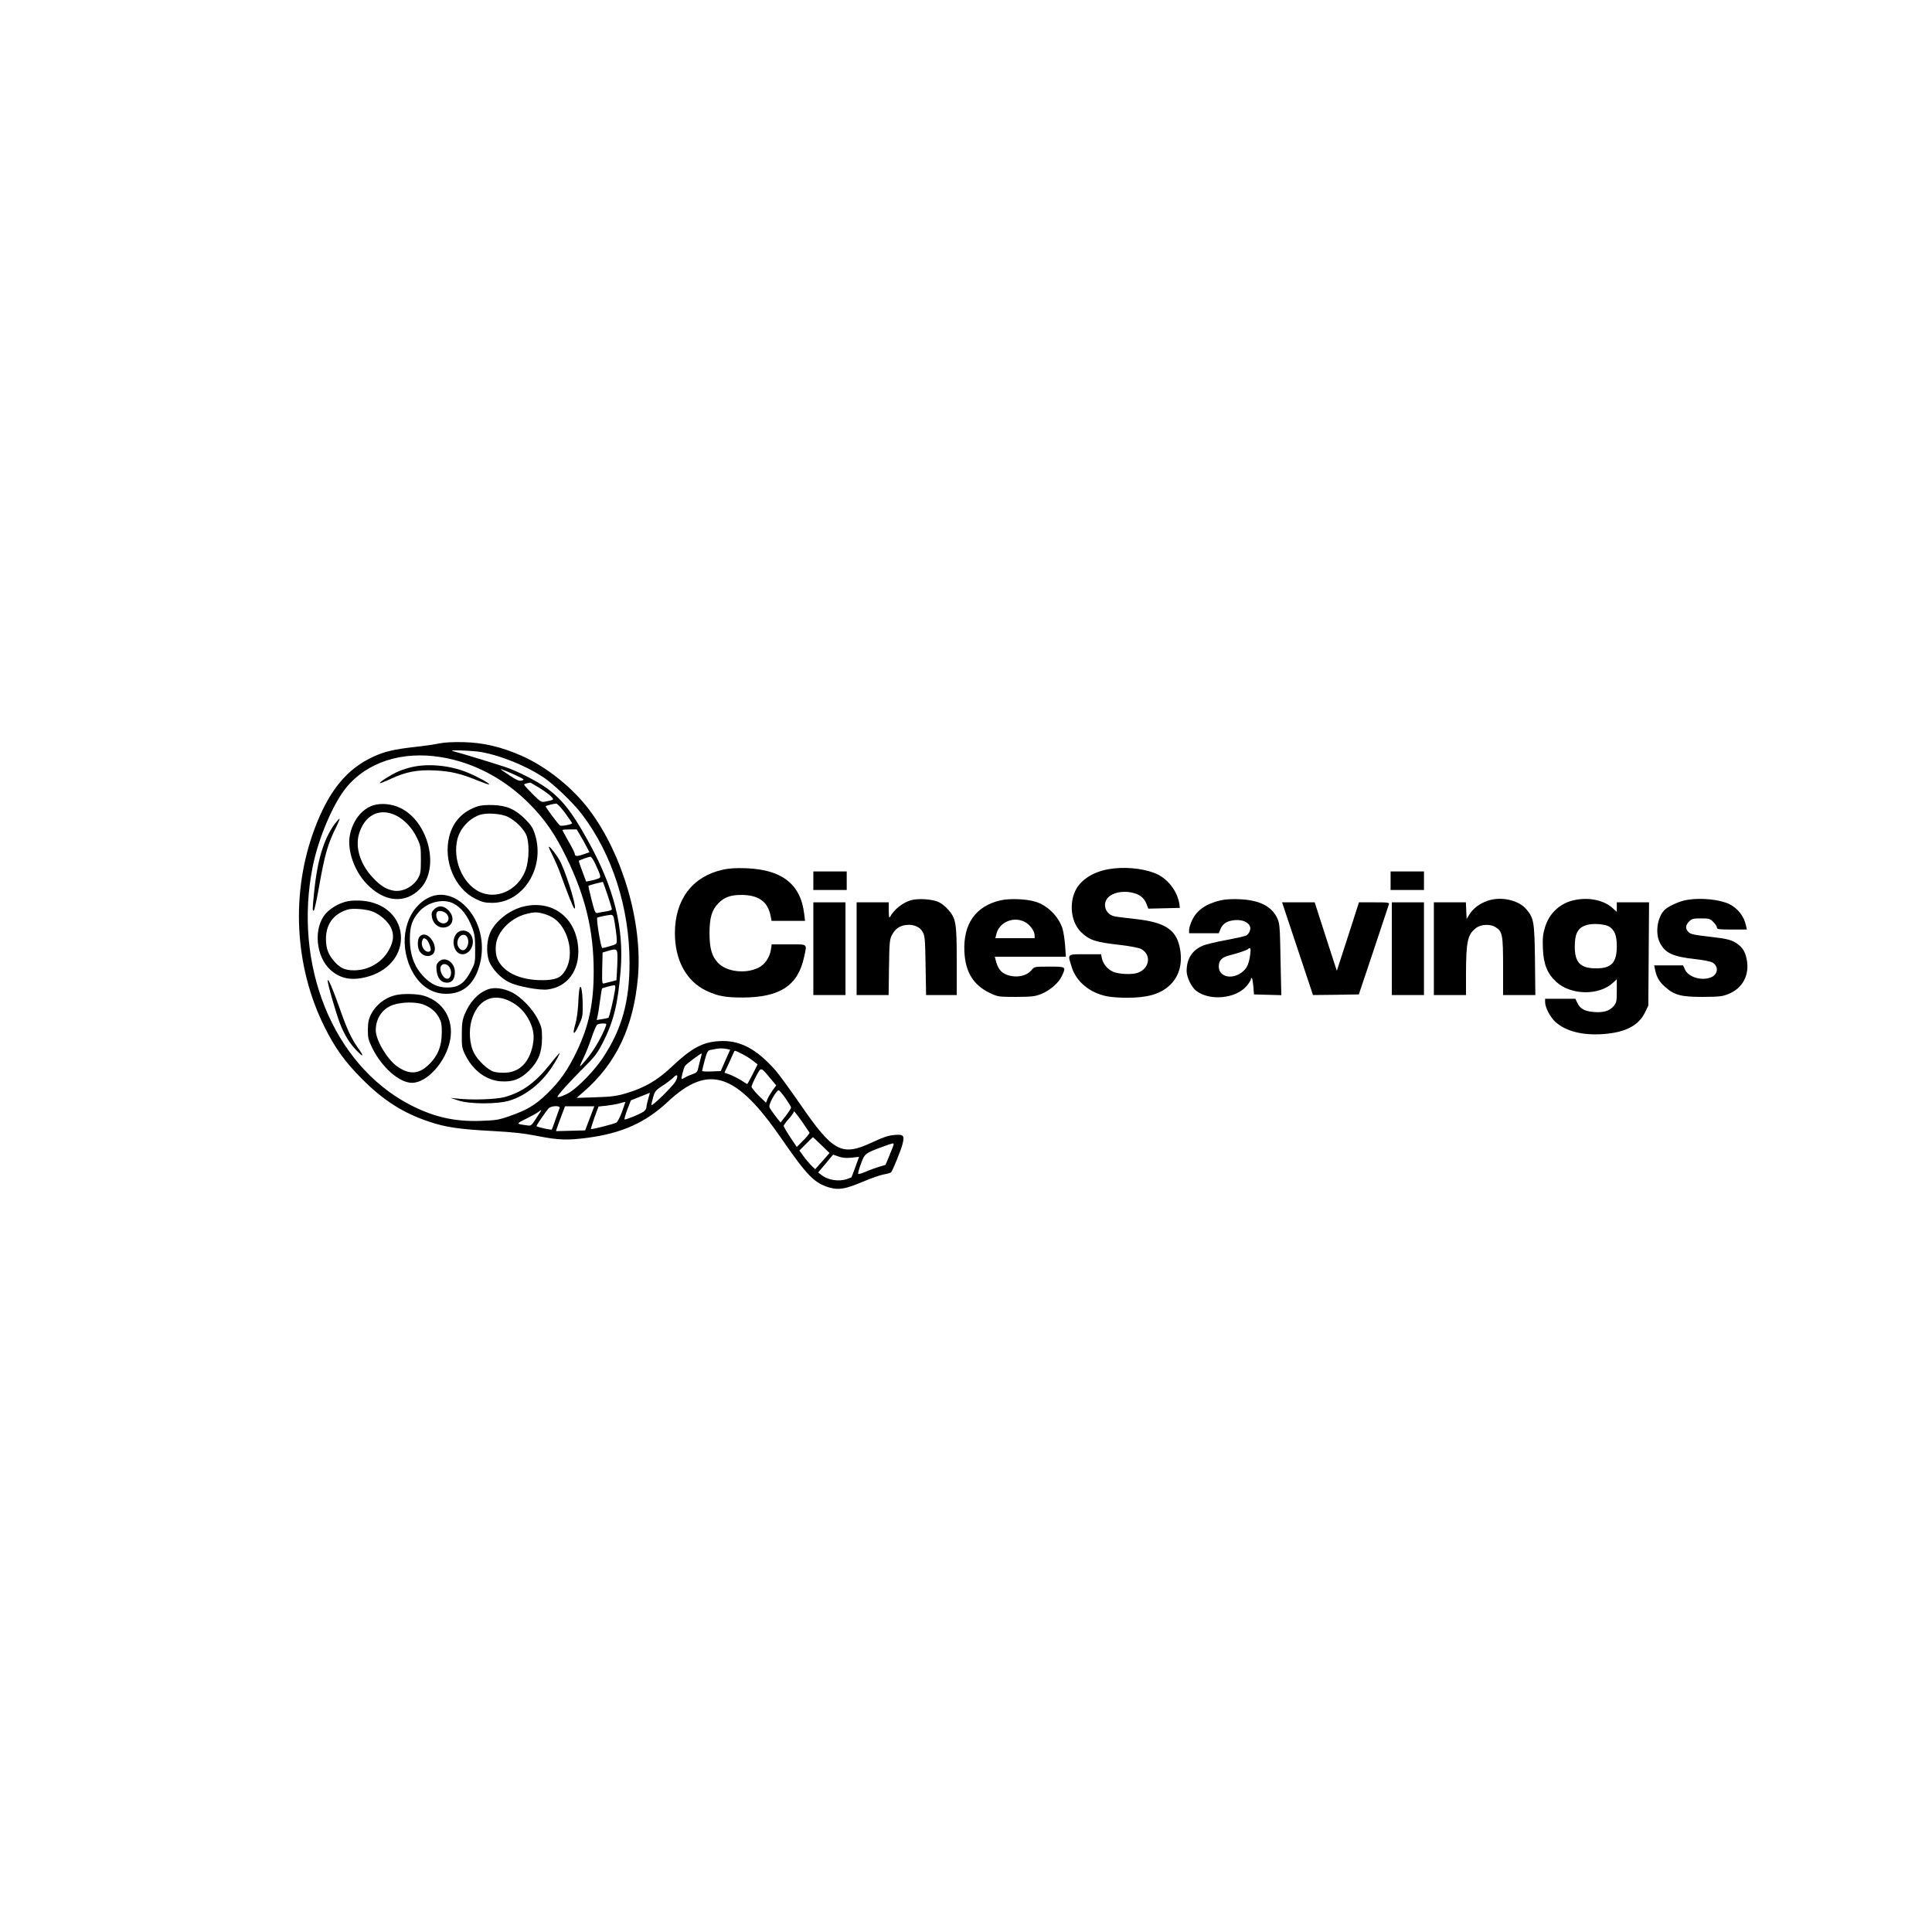 <?xml version="1.0" standalone="no"?>
<!DOCTYPE svg PUBLIC "-//W3C//DTD SVG 20010904//EN"
 "http://www.w3.org/TR/2001/REC-SVG-20010904/DTD/svg10.dtd">
<svg version="1.0" xmlns="http://www.w3.org/2000/svg"
 width="1563pt" height="1563pt" viewBox="0 0 1563 1563"
 preserveAspectRatio="xMidYMid meet">

<g transform="translate(0,1563) scale(0.1,-0.1)"
fill="#000000" stroke="none">
<path d="M3550 9615 c-36 -8 -127 -21 -203 -29 -159 -18 -235 -36 -323 -76
-218 -99 -363 -276 -479 -585 -193 -515 -164 -1110 79 -1600 85 -172 166 -285
306 -425 171 -172 332 -275 543 -345 134 -45 245 -61 512 -75 167 -9 256 -19
367 -41 167 -33 238 -35 400 -14 279 37 469 122 650 291 330 309 552 237 920
-297 207 -300 266 -360 387 -396 77 -22 130 -13 272 47 66 28 143 55 170 59
28 5 54 12 58 17 14 16 79 177 92 226 18 73 10 82 -65 76 -50 -4 -90 -18 -178
-59 -250 -117 -317 -81 -590 316 -76 110 -162 228 -192 263 -157 179 -294 250
-460 239 -134 -8 -223 -57 -388 -213 -111 -105 -217 -166 -364 -209 -73 -22
-116 -28 -244 -32 l-155 -5 55 48 c265 230 405 524 441 927 39 439 -124 999
-395 1357 -137 181 -348 349 -547 436 -163 72 -308 106 -469 110 -89 2 -157
-2 -200 -11z m349 -70 c158 -30 350 -108 491 -199 86 -56 240 -203 316 -301
247 -324 387 -759 387 -1205 0 -316 -63 -538 -217 -770 -64 -96 -187 -224
-263 -275 -39 -25 -103 -49 -103 -38 0 12 100 123 205 228 97 96 117 122 162
210 87 170 122 313 144 583 28 346 -52 666 -262 1046 -136 247 -222 353 -358
445 -67 46 -203 115 -286 146 -54 21 -399 126 -450 138 -55 13 164 5 234 -8z
m-333 -40 c263 -42 514 -174 714 -375 126 -125 212 -250 304 -440 154 -318
219 -592 219 -920 0 -259 -39 -441 -138 -648 -72 -149 -139 -245 -244 -345
-96 -91 -160 -128 -301 -177 -85 -30 -109 -34 -235 -38 -213 -7 -382 33 -575
134 -617 326 -941 1128 -779 1929 46 225 163 501 268 631 169 208 452 300 767
249z m632 -159 c45 -23 46 -24 22 -31 -20 -5 -41 4 -95 40 -39 26 -72 49 -75
52 -9 8 99 -36 148 -61z m166 -90 c39 -24 82 -56 94 -69 26 -28 27 -27 -47
-42 -31 -7 -38 -3 -102 61 -38 38 -69 72 -69 76 0 3 10 9 23 11 12 2 24 5 26
6 2 0 36 -19 75 -43z m206 -201 c30 -41 56 -79 58 -84 3 -10 -78 -26 -96 -20
-13 5 -122 152 -117 157 5 5 64 20 85 21 8 0 40 -33 70 -74z m149 -226 c28
-51 50 -93 49 -94 -2 -1 -25 -9 -52 -18 -49 -17 -66 -15 -66 6 0 6 -22 51 -50
99 -27 48 -50 90 -50 93 0 3 26 5 58 5 l58 0 53 -91z m100 -194 c45 -99 46
-104 18 -114 -14 -5 -41 -13 -60 -16 l-35 -7 -31 83 c-17 45 -30 83 -28 85 6
6 81 33 94 33 7 1 26 -28 42 -64z m96 -245 c19 -57 35 -109 35 -116 0 -6 -20
-14 -45 -17 -25 -4 -55 -9 -67 -12 -22 -6 -25 1 -52 105 -16 61 -27 112 -25
114 6 5 114 33 117 31 1 -1 18 -49 37 -105z m50 -182 c10 -47 25 -154 25 -185
0 -30 -3 -33 -54 -47 -30 -9 -58 -16 -63 -16 -12 0 -51 240 -41 246 9 6 85 21
110 23 11 1 20 -8 23 -21z m28 -279 c3 -12 3 -68 0 -125 l-6 -104 -41 -11
c-23 -5 -49 -13 -59 -15 -16 -5 -17 4 -15 122 l3 128 40 12 c58 18 72 17 78
-7z m-18 -311 c-11 -73 -46 -218 -53 -222 -4 -2 -27 -7 -51 -11 l-44 -7 7 28
c4 16 13 73 20 127 7 53 15 99 17 101 5 4 80 24 97 25 11 1 12 -9 7 -41z m-76
-295 c-28 -75 -88 -180 -142 -248 -33 -41 -62 -73 -64 -71 -2 2 10 32 27 66
17 33 46 107 65 162 18 56 40 105 47 109 7 5 28 9 45 9 31 0 32 -1 22 -27z
m978 -179 l30 -6 -38 -86 -38 -87 -76 -3 c-41 -2 -75 0 -75 4 0 4 10 43 21 86
17 63 25 79 43 83 11 2 30 6 41 8 32 7 60 7 92 1z m126 -40 c29 -15 69 -40 89
-56 l37 -29 -40 -80 c-22 -43 -42 -79 -44 -79 -2 0 -23 13 -47 29 -24 15 -64
36 -90 46 l-47 17 36 77 c19 42 37 82 40 89 7 16 5 16 66 -14z m-338 -49 c-7
-28 -16 -62 -19 -77 -5 -20 -15 -29 -43 -38 -21 -7 -49 -19 -61 -27 -13 -8
-25 -13 -27 -11 -6 6 17 92 28 106 13 17 129 103 133 99 2 -1 -3 -25 -11 -52z
m566 -148 l49 -58 -29 -39 c-15 -22 -34 -53 -41 -70 l-13 -31 -59 57 c-32 32
-58 65 -58 72 0 8 16 45 36 83 42 79 37 80 115 -14z m-765 -24 c-20 -39 -196
-211 -196 -192 0 8 7 38 15 66 13 45 22 55 77 91 35 22 74 52 88 67 30 32 40
13 16 -32z m888 -137 c25 -36 46 -70 46 -76 0 -6 -19 -36 -42 -66 l-43 -55
-23 28 c-12 15 -34 44 -48 64 -24 35 -25 38 -10 73 18 44 54 96 66 96 4 0 29
-29 54 -64z m-1109 -3 c-8 -27 -15 -58 -15 -69 0 -12 -11 -29 -23 -37 -35 -23
-148 -69 -155 -63 -2 3 8 39 23 80 l29 74 75 30 c42 17 77 31 78 31 1 1 -4
-20 -12 -46z m-213 -108 c-16 -42 -36 -82 -46 -87 -21 -12 -200 -57 -205 -52
-2 2 11 44 28 93 l33 89 65 7 c35 4 83 12 106 19 23 7 43 12 45 11 1 -1 -10
-37 -26 -80z m-505 31 c-3 -8 -18 -50 -33 -93 -15 -43 -28 -79 -30 -81 -4 -6
-124 21 -124 28 0 8 74 115 98 143 20 22 97 25 89 3z m244 -83 l-37 -98 -118
-3 -118 -3 7 23 c4 13 21 58 37 101 l29 77 119 0 118 0 -37 -97z m-407 40
c-69 -107 -63 -102 -102 -97 -89 12 -89 12 -6 53 44 22 88 46 99 55 28 22 30
20 9 -11z m2123 -65 c32 -46 60 -87 62 -91 2 -5 -21 -33 -50 -63 l-53 -53 -53
79 c-29 44 -53 85 -53 91 0 6 18 31 40 56 22 25 40 50 40 54 0 18 10 7 67 -73z
m158 -192 l66 -64 -58 -66 -58 -65 -28 27 c-16 15 -45 49 -64 75 l-36 49 54
54 c29 30 54 54 56 54 1 0 32 -29 68 -64z m585 7 c0 -5 -15 -44 -33 -87 l-33
-80 -54 -16 c-30 -9 -79 -27 -108 -40 -29 -12 -55 -20 -59 -17 -3 4 6 40 22
82 30 83 34 86 185 141 71 26 80 28 80 17z m-343 -109 l63 7 -30 -82 c-16 -45
-31 -83 -32 -84 -2 -1 -18 -7 -37 -14 -66 -22 -154 -8 -205 33 l-27 21 61 72
60 72 43 -15 c30 -11 60 -14 104 -10z"/>
<path d="M3335 9425 c-33 -7 -86 -24 -117 -38 -60 -27 -152 -86 -145 -93 2 -2
42 13 88 35 123 57 216 75 358 68 127 -6 211 -26 349 -83 47 -19 87 -33 89
-30 7 7 -92 62 -172 95 -138 58 -315 76 -450 46z"/>
<path d="M3020 9115 c-94 -30 -167 -124 -190 -244 -22 -120 35 -285 136 -391
142 -149 312 -165 433 -40 161 166 70 541 -159 653 -69 34 -157 42 -220 22z
m177 -79 c71 -33 138 -103 176 -184 30 -63 32 -74 32 -177 0 -97 -3 -115 -23
-150 -40 -70 -128 -114 -200 -100 -59 11 -104 39 -165 104 -101 106 -145 244
-113 353 44 152 163 214 293 154z"/>
<path d="M3865 9107 c-121 -40 -199 -122 -230 -242 -51 -199 43 -423 212 -507
56 -27 77 -32 137 -32 249 1 427 285 345 550 -17 56 -31 77 -79 126 -81 81
-150 111 -260 115 -52 2 -101 -2 -125 -10z m245 -86 c57 -29 115 -84 143 -136
32 -59 30 -215 -3 -300 -63 -160 -237 -238 -377 -167 -133 69 -212 259 -173
421 20 85 92 166 177 197 56 21 177 13 233 -15z"/>
<path d="M2707 8963 c-89 -122 -141 -296 -167 -562 -13 -129 -13 -148 0 -135
5 5 23 88 40 184 47 266 72 355 141 491 16 34 28 63 26 65 -3 3 -20 -17 -40
-43z"/>
<path d="M4440 8777 c0 -4 15 -38 34 -75 18 -37 48 -105 64 -152 54 -149 98
-260 107 -268 30 -27 -45 230 -105 363 -24 53 -99 152 -100 132z"/>
<path d="M3454 8361 c-174 -100 -232 -351 -130 -568 63 -131 163 -203 286
-203 143 0 235 85 275 252 38 162 -4 334 -110 447 -97 103 -218 130 -321 72z
m214 -40 c65 -34 113 -95 152 -196 19 -49 24 -80 24 -171 1 -108 0 -113 -34
-179 -46 -90 -92 -127 -165 -133 -78 -6 -137 13 -195 65 -91 82 -135 188 -134
328 0 102 18 155 75 220 69 78 195 108 277 66z"/>
<path d="M3514 8275 c-22 -22 -25 -32 -20 -63 8 -49 46 -86 90 -86 75 0 102
75 49 134 -40 44 -84 49 -119 15z m96 -35 c50 -50 -10 -111 -62 -63 -18 16
-25 63 -11 76 13 14 54 6 73 -13z"/>
<path d="M3691 8074 c-46 -59 -14 -164 50 -164 58 0 100 72 79 136 -20 60 -92
75 -129 28z m93 -36 c12 -33 -1 -76 -26 -92 -23 -14 -58 18 -58 53 0 65 65 95
84 39z"/>
<path d="M3396 8054 c-21 -20 -21 -93 0 -122 21 -31 58 -44 88 -32 46 17 45
86 -1 140 -28 33 -63 39 -87 14z m51 -22 c20 -12 46 -83 35 -94 -29 -29 -80
27 -68 75 7 28 13 32 33 19z"/>
<path d="M3550 7850 c-19 -19 -22 -30 -18 -71 6 -63 37 -99 84 -99 42 0 64 30
64 87 0 79 -82 131 -130 83z m84 -42 c33 -46 7 -116 -32 -91 -25 15 -45 61
-38 89 8 31 49 33 70 2z"/>
<path d="M2819 8340 c-65 -11 -139 -52 -182 -99 -104 -116 -84 -351 39 -460
78 -69 170 -86 289 -55 168 43 277 166 279 313 1 164 -127 289 -314 304 -36 3
-86 2 -111 -3z m202 -87 c59 -26 115 -76 140 -124 28 -57 25 -111 -13 -181
-54 -102 -165 -168 -284 -168 -71 0 -110 17 -156 68 -51 57 -70 105 -71 182
-1 121 58 204 173 241 42 14 161 4 211 -18z"/>
<path d="M4235 8296 c-109 -26 -222 -113 -266 -204 -31 -64 -37 -163 -14 -233
21 -63 96 -144 165 -176 69 -34 244 -66 310 -58 160 20 259 153 248 334 -16
248 -209 394 -443 337z m169 -60 c65 -20 108 -51 144 -105 65 -97 81 -235 38
-327 -35 -75 -73 -98 -168 -103 -188 -8 -333 52 -389 160 -22 43 -25 118 -7
170 30 90 127 176 228 203 71 19 96 19 154 2z"/>
<path d="M2651 7697 c-1 -27 65 -257 99 -346 36 -93 78 -161 133 -218 60 -62
65 -53 12 21 -55 78 -88 150 -149 324 -53 152 -94 245 -95 219z"/>
<path d="M4686 7620 c-3 -19 -7 -75 -9 -125 -3 -49 -12 -116 -22 -148 -26 -90
-14 -99 25 -17 34 72 35 79 34 181 -2 113 -17 175 -28 109z"/>
<path d="M3947 7626 c-81 -30 -148 -103 -189 -205 -18 -45 -22 -77 -22 -161
-1 -95 2 -111 27 -162 62 -127 168 -207 287 -216 98 -7 160 17 231 87 75 76
103 145 104 261 0 77 -3 92 -33 153 -42 84 -138 184 -213 220 -68 33 -141 42
-192 23z m181 -97 c69 -34 123 -90 158 -164 32 -67 38 -121 24 -191 -28 -137
-104 -215 -216 -222 -34 -2 -79 1 -100 8 -51 17 -130 93 -161 154 -34 68 -42
179 -18 261 47 165 171 226 313 154z"/>
<path d="M3199 7579 c-82 -19 -158 -78 -197 -154 -20 -41 -25 -64 -26 -126 0
-67 4 -83 37 -150 78 -156 218 -279 320 -279 123 0 277 172 309 348 31 165
-56 310 -215 357 -54 16 -169 18 -228 4z m222 -74 c59 -21 105 -59 131 -108
18 -34 23 -57 22 -122 -1 -108 -29 -181 -98 -251 -85 -87 -166 -92 -267 -18
-80 59 -169 211 -169 289 0 97 54 176 140 205 68 24 181 26 241 5z"/>
<path d="M4450 7020 c-121 -151 -227 -227 -370 -266 -69 -18 -264 -25 -375
-12 l-60 6 60 -20 c91 -32 322 -32 420 -1 127 40 248 135 334 261 40 60 74
122 67 122 -2 0 -37 -40 -76 -90z"/>
<path d="M5847 8594 c-246 -55 -387 -242 -387 -514 0 -219 93 -388 254 -465
94 -44 153 -55 294 -55 302 1 448 97 497 327 24 112 35 103 -124 103 l-138 0
-6 -40 c-8 -63 -50 -125 -101 -149 -106 -52 -259 -33 -328 40 -49 52 -68 117
-68 239 0 127 19 189 73 244 48 48 99 66 183 66 142 0 217 -55 239 -173 l7
-37 135 0 136 0 -7 56 c-28 241 -179 359 -471 370 -85 3 -140 -1 -188 -12z"/>
<path d="M8973 8599 c-139 -23 -246 -97 -282 -195 -42 -110 -18 -245 56 -316
69 -65 114 -80 318 -103 89 -11 151 -23 170 -34 81 -47 65 -155 -28 -190 -46
-18 -157 -13 -203 8 -46 21 -81 64 -90 110 l-6 31 -129 0 c-149 0 -143 6 -109
-103 37 -119 144 -208 285 -237 33 -7 105 -12 161 -12 166 0 268 29 344 98 76
69 107 170 88 288 -25 161 -115 224 -361 251 -73 8 -147 17 -166 21 -78 13
-109 103 -53 157 37 35 109 50 179 38 69 -13 106 -40 127 -91 l16 -41 128 3
127 3 -3 25 c-14 111 -99 219 -204 258 -105 39 -244 51 -365 31z"/>
<path d="M6580 8505 l0 -75 135 0 135 0 0 75 0 75 -135 0 -135 0 0 -75z"/>
<path d="M11250 8505 l0 -75 135 0 135 0 0 75 0 75 -135 0 -135 0 0 -75z"/>
<path d="M7369 8347 c-65 -19 -135 -74 -167 -132 -9 -16 -11 -7 -12 48 l0 67
-130 0 -130 0 0 -375 0 -375 129 0 130 0 3 223 c3 198 5 226 23 261 26 51 62
77 117 83 59 7 112 -16 134 -59 16 -28 19 -67 22 -270 l4 -238 124 0 124 0 0
273 c0 313 -6 346 -70 419 -22 26 -58 53 -82 63 -56 22 -162 28 -219 12z"/>
<path d="M8094 8346 c-201 -46 -303 -191 -292 -416 8 -165 73 -270 207 -334
65 -30 69 -31 211 -31 129 1 152 3 204 24 70 28 142 90 167 146 35 75 35 75
-102 75 -119 0 -122 -1 -142 -26 -42 -54 -137 -70 -213 -35 -40 18 -64 52 -79
114 l-7 27 287 0 288 0 -6 88 c-3 48 -13 110 -21 139 -31 98 -122 189 -219
218 -74 23 -209 28 -283 11z m196 -174 c40 -20 80 -74 80 -108 l0 -24 -159 0
-159 0 10 38 c25 93 138 140 228 94z"/>
<path d="M9874 8346 c-116 -27 -193 -80 -230 -161 -13 -27 -24 -62 -24 -77 l0
-28 120 0 120 0 14 34 c18 43 50 64 107 71 86 11 151 -32 130 -87 -6 -15 -18
-31 -28 -36 -10 -6 -83 -22 -162 -37 -80 -14 -167 -35 -193 -47 -84 -36 -128
-106 -128 -204 0 -50 40 -133 79 -161 111 -83 319 -62 406 40 19 22 35 47 35
55 0 9 3 12 8 8 4 -4 9 -35 12 -69 l5 -62 110 -3 111 -3 -3 128 c-2 70 -4 200
-6 288 -3 135 -6 167 -23 205 -44 97 -144 148 -303 155 -62 3 -118 0 -157 -9z
m241 -433 c-10 -74 -23 -107 -53 -136 -80 -77 -202 -57 -202 34 0 48 24 74 82
89 74 19 143 42 153 51 20 19 26 7 20 -38z"/>
<path d="M12033 8342 c-65 -23 -114 -61 -145 -109 l-23 -38 -3 68 -3 67 -129
0 -130 0 0 -375 0 -375 130 0 130 0 0 173 c1 263 13 318 82 370 40 30 115 33
156 7 57 -35 62 -62 62 -320 l0 -230 131 0 130 0 -3 283 c-4 310 -9 337 -68
409 -63 77 -209 109 -317 70z"/>
<path d="M12741 8349 c-117 -23 -207 -105 -242 -221 -17 -56 -20 -88 -17 -171
5 -129 36 -205 110 -272 120 -108 345 -110 458 -5 l30 28 0 -93 c0 -85 -2 -96
-25 -124 -34 -40 -83 -55 -163 -48 -73 6 -109 26 -132 75 l-15 32 -122 0 -123
0 0 -27 c0 -44 43 -125 85 -162 85 -75 218 -108 382 -97 181 13 287 67 340
173 l28 58 3 418 3 417 -131 0 -130 0 0 -39 0 -39 -30 28 c-70 66 -190 93
-309 69z m277 -215 c45 -29 62 -72 62 -159 0 -132 -43 -179 -164 -179 -130 -1
-176 46 -176 176 0 112 28 158 106 177 49 12 142 4 172 -15z"/>
<path d="M13649 8350 c-53 -9 -126 -39 -169 -70 -68 -49 -95 -192 -51 -278 43
-83 105 -112 291 -132 57 -6 117 -18 132 -26 53 -27 49 -96 -8 -120 -76 -32
-186 0 -213 64 l-15 32 -117 0 -117 0 9 -41 c14 -60 33 -92 82 -135 74 -65
128 -79 302 -79 132 1 157 3 207 23 117 47 174 155 149 281 -13 63 -33 96 -81
129 -41 28 -81 38 -195 51 -161 19 -176 22 -196 42 -26 26 -24 55 6 84 21 22
33 25 95 25 66 0 74 -2 101 -29 16 -16 29 -37 29 -45 0 -14 17 -16 121 -16
l121 0 -7 33 c-16 74 -65 137 -133 172 -77 38 -230 54 -343 35z"/>
<path d="M6580 7955 l0 -375 130 0 130 0 0 375 0 375 -130 0 -130 0 0 -375z"/>
<path d="M10497 7955 l125 -375 186 2 185 3 119 355 c65 195 121 363 124 373
5 16 -5 17 -118 17 l-124 0 -89 -277 -90 -277 -90 277 -89 277 -132 0 -132 0
125 -375z"/>
<path d="M11260 7955 l0 -375 130 0 130 0 0 375 0 375 -130 0 -130 0 0 -375z"/>
</g>
</svg>
